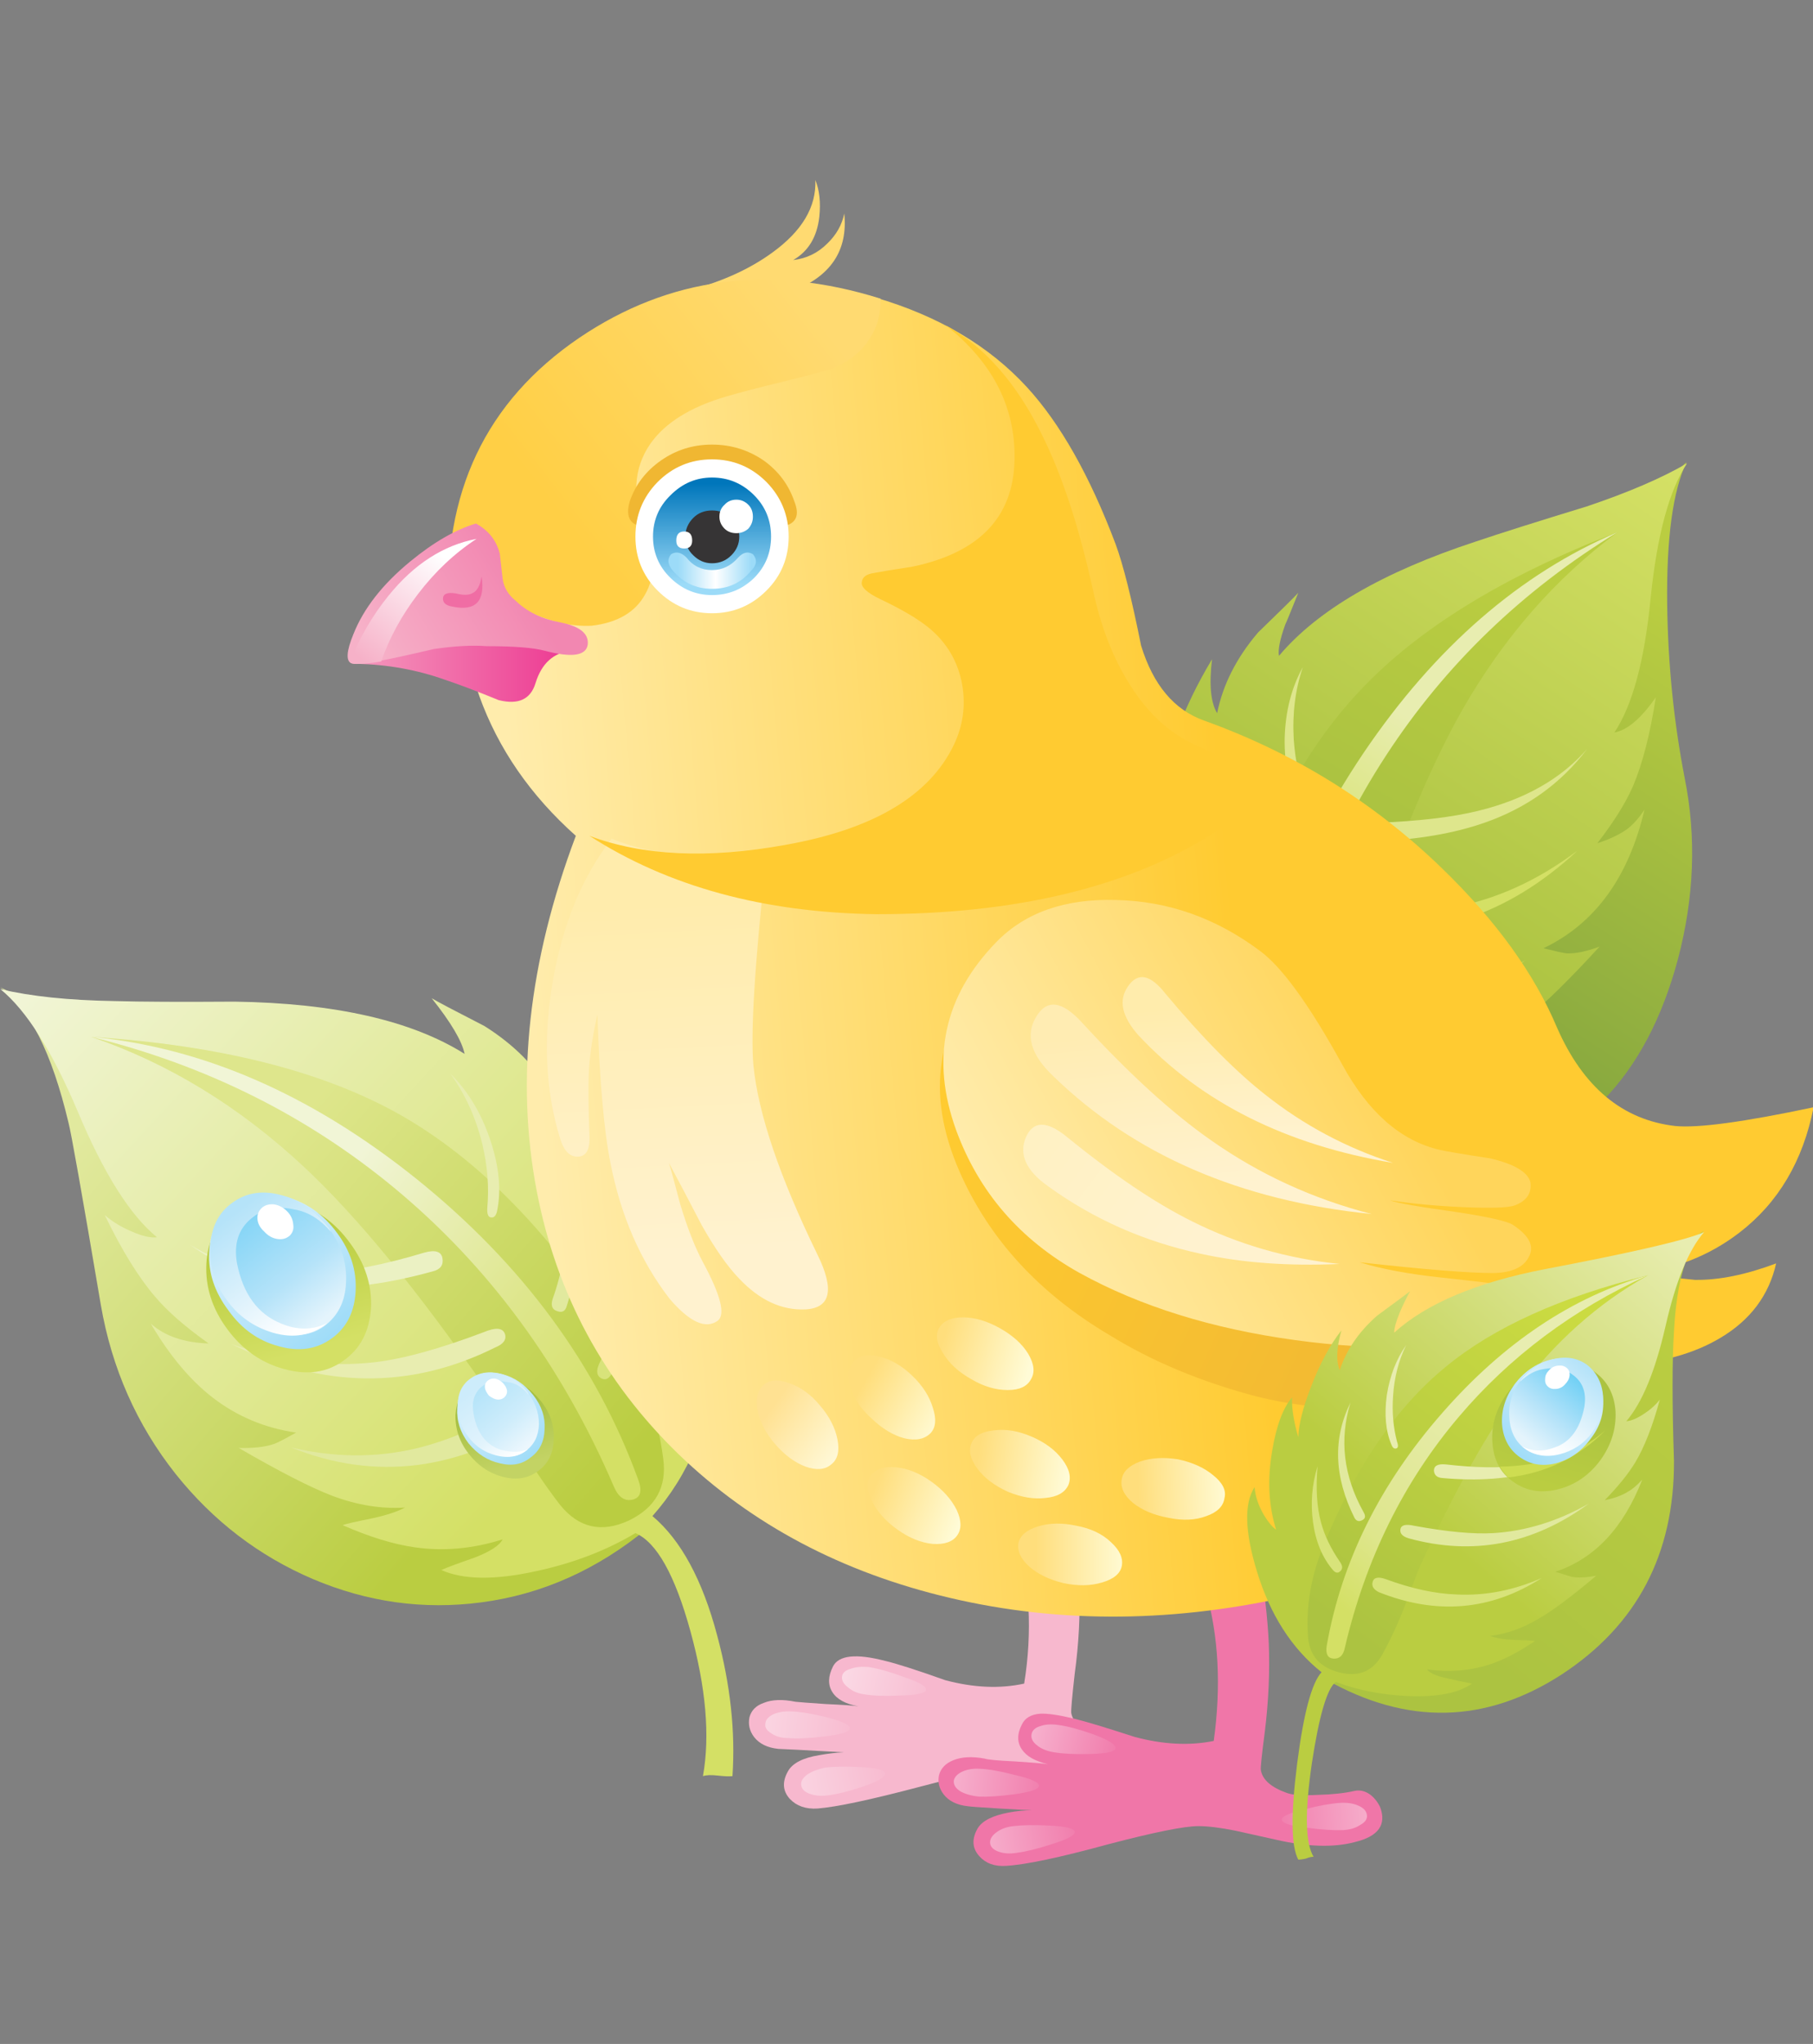 <svg xmlns="http://www.w3.org/2000/svg" xmlns:xlink="http://www.w3.org/1999/xlink" preserveAspectRatio="none" width="284" height="320"><rect width="100%" height="100%" fill="#808080" stroke="none"/><defs><linearGradient id="a" gradientUnits="userSpaceOnUse" x1="71.838" y1="461.238" x2="36.662" y2="430.662" spreadMethod="pad"><stop offset="0%" stop-color="#BACD41"/><stop offset="100%" stop-color="#E1E99E"/></linearGradient><linearGradient id="b" gradientUnits="userSpaceOnUse" x1="82.45" y1="454.125" x2="37.35" y2="412.075" spreadMethod="pad"><stop offset="0%" stop-color="#D4E065"/><stop offset="100%" stop-color="#F1F5D6"/></linearGradient><linearGradient id="c" gradientUnits="userSpaceOnUse" x1="87.813" y1="456.15" x2="56.287" y2="428.75" spreadMethod="pad"><stop offset="0%" stop-color="#BACD41"/><stop offset="100%" stop-color="#DEE68C"/></linearGradient><linearGradient id="d" gradientUnits="userSpaceOnUse" x1="85.713" y1="454.063" x2="60.788" y2="433.138" spreadMethod="pad"><stop offset="0%" stop-color="#D4E065"/><stop offset="41.176%" stop-color="#DEE68C"/><stop offset="100%" stop-color="#F1F5D6"/></linearGradient><linearGradient id="e" gradientUnits="userSpaceOnUse" x1="75.075" y1="452.337" x2="76.725" y2="458.063" spreadMethod="pad"><stop offset="0%" stop-color="#A4BE41"/><stop offset="100%" stop-color="#C3D364"/></linearGradient><linearGradient id="f" gradientUnits="userSpaceOnUse" x1="78.463" y1="457.563" x2="74.338" y2="452.638" spreadMethod="pad"><stop offset="0%" stop-color="#9CDBF8"/><stop offset="100%" stop-color="#CDECFB"/></linearGradient><linearGradient id="g" gradientUnits="userSpaceOnUse" x1="77.638" y1="456.363" x2="73.263" y2="451.137" spreadMethod="pad"><stop offset="0%" stop-color="#ECF7FD"/><stop offset="38.824%" stop-color="#CFEDFB"/><stop offset="100%" stop-color="#B2E3F9"/></linearGradient><linearGradient id="h" gradientUnits="userSpaceOnUse" x1="77.462" y1="456.512" x2="73.237" y2="451.088" spreadMethod="pad"><stop offset="0%" stop-color="#FFF"/><stop offset="38.824%" stop-color="#E1F3FC"/><stop offset="100%" stop-color="#CDECFB"/></linearGradient><linearGradient id="i" gradientUnits="userSpaceOnUse" x1="55.563" y1="438.213" x2="58.338" y2="447.887" spreadMethod="pad"><stop offset="0%" stop-color="#BACD41"/><stop offset="100%" stop-color="#D4E065"/></linearGradient><linearGradient id="j" gradientUnits="userSpaceOnUse" x1="61.1" y1="447" x2="54.3" y2="438.6" spreadMethod="pad"><stop offset="0%" stop-color="#9CDBF8"/><stop offset="100%" stop-color="#CDECFB"/></linearGradient><linearGradient id="k" gradientUnits="userSpaceOnUse" x1="59.725" y1="445.113" x2="52.675" y2="436.088" spreadMethod="pad"><stop offset="0%" stop-color="#E4F4FC"/><stop offset="38.824%" stop-color="#B5E3F9"/><stop offset="100%" stop-color="#82D4F6"/></linearGradient><linearGradient id="l" gradientUnits="userSpaceOnUse" x1="59.112" y1="444.75" x2="52.188" y2="435.55" spreadMethod="pad"><stop offset="0%" stop-color="#FFF"/><stop offset="38.824%" stop-color="#E1F3FC"/><stop offset="100%" stop-color="#B5E3F9"/></linearGradient><linearGradient id="m" gradientUnits="userSpaceOnUse" x1="156.862" y1="422.45" x2="181.537" y2="384.45" spreadMethod="pad"><stop offset="0%" stop-color="#82A43F"/><stop offset="100%" stop-color="#BACD41"/></linearGradient><linearGradient id="n" gradientUnits="userSpaceOnUse" x1="149.738" y1="407.663" x2="175.863" y2="368.938" spreadMethod="pad"><stop offset="0%" stop-color="#ACC341"/><stop offset="100%" stop-color="#D4E065"/></linearGradient><linearGradient id="o" gradientUnits="userSpaceOnUse" x1="140.625" y1="421.588" x2="164.275" y2="380.613" spreadMethod="pad"><stop offset="0%" stop-color="#9CB841"/><stop offset="100%" stop-color="#BACD41"/></linearGradient><linearGradient id="p" gradientUnits="userSpaceOnUse" x1="141.138" y1="419.65" x2="157.963" y2="393.75" spreadMethod="pad"><stop offset="0%" stop-color="#BACD41"/><stop offset="29.804%" stop-color="#CEDD51"/><stop offset="100%" stop-color="#E8EDB0"/></linearGradient><linearGradient id="q" gradientUnits="userSpaceOnUse" x1="114.487" y1="478.538" x2="95.112" y2="474.063" spreadMethod="pad"><stop offset="0%" stop-color="#F7B8CE"/><stop offset="100%" stop-color="#FFF"/></linearGradient><linearGradient id="r" gradientUnits="userSpaceOnUse" x1="107.45" y1="481.55" x2="85.55" y2="479.25" spreadMethod="pad"><stop offset="0%" stop-color="#F7B8CE"/><stop offset="100%" stop-color="#FFF"/></linearGradient><linearGradient id="s" gradientUnits="userSpaceOnUse" x1="110.313" y1="484.738" x2="87.988" y2="488.662" spreadMethod="pad"><stop offset="0%" stop-color="#F7B8CE"/><stop offset="100%" stop-color="#FFF"/></linearGradient><linearGradient id="t" gradientUnits="userSpaceOnUse" x1="126.463" y1="484.262" x2="149.838" y2="482.637" spreadMethod="pad"><stop offset="0%" stop-color="#F7B8CE"/><stop offset="100%" stop-color="#FFF"/></linearGradient><linearGradient id="u" gradientUnits="userSpaceOnUse" x1="130.488" y1="483.438" x2="111.112" y2="478.962" spreadMethod="pad"><stop offset="0%" stop-color="#F076A8"/><stop offset="100%" stop-color="#FFF"/></linearGradient><linearGradient id="v" gradientUnits="userSpaceOnUse" x1="124.45" y1="486.65" x2="102.55" y2="484.35" spreadMethod="pad"><stop offset="0%" stop-color="#F076A8"/><stop offset="100%" stop-color="#FFF"/></linearGradient><linearGradient id="w" gradientUnits="userSpaceOnUse" x1="127.313" y1="489.738" x2="104.988" y2="493.662" spreadMethod="pad"><stop offset="0%" stop-color="#F076A8"/><stop offset="100%" stop-color="#FFF"/></linearGradient><linearGradient id="x" gradientUnits="userSpaceOnUse" x1="142.463" y1="489.363" x2="165.838" y2="487.738" spreadMethod="pad"><stop offset="0%" stop-color="#F076A8"/><stop offset="100%" stop-color="#FFF"/></linearGradient><linearGradient id="y" gradientUnits="userSpaceOnUse" x1="139.975" y1="410.838" x2="78.025" y2="416.262" spreadMethod="pad"><stop offset="0%" stop-color="#FFCB31"/><stop offset="100%" stop-color="#FFECAC"/></linearGradient><linearGradient id="z" gradientUnits="userSpaceOnUse" x1="160.088" y1="442.587" x2="116.612" y2="422.313" spreadMethod="pad"><stop offset="0%" stop-color="#F0B732"/><stop offset="100%" stop-color="#FFCB31"/></linearGradient><linearGradient id="A" gradientUnits="userSpaceOnUse" x1="90.55" y1="408.425" x2="92.15" y2="439.175" spreadMethod="pad"><stop offset="0%" stop-color="#FFECAC"/><stop offset="100%" stop-color="#FFF2CF"/></linearGradient><linearGradient id="B" gradientUnits="userSpaceOnUse" x1="80.5" y1="386.9" x2="58.9" y2="386.9" spreadMethod="pad"><stop offset="0%" stop-color="#ED3E94"/><stop offset="100%" stop-color="#F6ABC5"/></linearGradient><linearGradient id="C" gradientUnits="userSpaceOnUse" x1="102.912" y1="356.363" x2="80.287" y2="374.037" spreadMethod="pad"><stop offset="0%" stop-color="#FFDA71"/><stop offset="100%" stop-color="#FFCF45"/></linearGradient><linearGradient id="D" gradientUnits="userSpaceOnUse" x1="120.888" y1="439.7" x2="153.213" y2="422.5" spreadMethod="pad"><stop offset="0%" stop-color="#FFECAC"/><stop offset="100%" stop-color="#FFD55B"/></linearGradient><linearGradient id="E" gradientUnits="userSpaceOnUse" x1="65.075" y1="388.212" x2="77.425" y2="380.788" spreadMethod="pad"><stop offset="0%" stop-color="#F6B1C8"/><stop offset="100%" stop-color="#F287B1"/></linearGradient><linearGradient id="F" gradientUnits="userSpaceOnUse" x1="63.075" y1="386.975" x2="70.225" y2="377.825" spreadMethod="pad"><stop offset="0%" stop-color="#F6B1C8"/><stop offset="100%" stop-color="#FFF"/></linearGradient><linearGradient id="G" gradientUnits="userSpaceOnUse" x1="99.313" y1="452.8" x2="105.787" y2="457.5" spreadMethod="pad"><stop offset="0%" stop-color="#FFE192"/><stop offset="100%" stop-color="#FFFBDE"/></linearGradient><linearGradient id="H" gradientUnits="userSpaceOnUse" x1="107.412" y1="450.613" x2="114.287" y2="454.588" spreadMethod="pad"><stop offset="0%" stop-color="#FFDE7C"/><stop offset="100%" stop-color="#FFFBD6"/></linearGradient><linearGradient id="I" gradientUnits="userSpaceOnUse" x1="108.225" y1="460.15" x2="115.775" y2="463.05" spreadMethod="pad"><stop offset="0%" stop-color="#FFDE7C"/><stop offset="100%" stop-color="#FFFBD6"/></linearGradient><linearGradient id="J" gradientUnits="userSpaceOnUse" x1="117.375" y1="457.275" x2="125.325" y2="458.525" spreadMethod="pad"><stop offset="0%" stop-color="#FFDE7C"/><stop offset="100%" stop-color="#FFFBD6"/></linearGradient><linearGradient id="K" gradientUnits="userSpaceOnUse" x1="122.5" y1="465.8" x2="130.5" y2="465.8" spreadMethod="pad"><stop offset="0%" stop-color="#FFDE7C"/><stop offset="100%" stop-color="#FFFBD6"/></linearGradient><linearGradient id="L" gradientUnits="userSpaceOnUse" x1="114.3" y1="447.05" x2="122" y2="449.25" spreadMethod="pad"><stop offset="0%" stop-color="#FFDE7C"/><stop offset="100%" stop-color="#FFFBD6"/></linearGradient><linearGradient id="M" gradientUnits="userSpaceOnUse" x1="131.512" y1="460.137" x2="139.488" y2="459.863" spreadMethod="pad"><stop offset="0%" stop-color="#FFDE7C"/><stop offset="100%" stop-color="#FFFBD6"/></linearGradient><linearGradient id="N" gradientUnits="userSpaceOnUse" x1="94" y1="371.525" x2="94" y2="380.375" spreadMethod="pad"><stop offset="0%" stop-color="#0076BB"/><stop offset="100%" stop-color="#9CDBF8"/></linearGradient><linearGradient id="O" gradientUnits="userSpaceOnUse" x1="97.487" y1="379.2" x2="91.013" y2="379.2" spreadMethod="pad"><stop offset="0%" stop-color="#9CDBF8"/><stop offset="49.02%" stop-color="#FFF"/><stop offset="100%" stop-color="#9CDBF8"/></linearGradient><linearGradient id="P" gradientUnits="userSpaceOnUse" x1="159.213" y1="473.125" x2="179.987" y2="448.375" spreadMethod="pad"><stop offset="0%" stop-color="#ACC341"/><stop offset="100%" stop-color="#BACD41"/></linearGradient><linearGradient id="Q" gradientUnits="userSpaceOnUse" x1="155.9" y1="462.412" x2="178" y2="436.988" spreadMethod="pad"><stop offset="0%" stop-color="#BACD41"/><stop offset="100%" stop-color="#E8EDB0"/></linearGradient><linearGradient id="R" gradientUnits="userSpaceOnUse" x1="148.287" y1="471.375" x2="169.213" y2="443.625" spreadMethod="pad"><stop offset="0%" stop-color="#ACC341"/><stop offset="100%" stop-color="#CBDB41"/></linearGradient><linearGradient id="S" gradientUnits="userSpaceOnUse" x1="148.875" y1="470.013" x2="163.425" y2="452.688" spreadMethod="pad"><stop offset="0%" stop-color="#D4E065"/><stop offset="29.804%" stop-color="#DEE68C"/><stop offset="100%" stop-color="#E8EDB0"/></linearGradient><linearGradient id="T" gradientUnits="userSpaceOnUse" x1="168.775" y1="452.325" x2="166.825" y2="459.575" spreadMethod="pad"><stop offset="0%" stop-color="#ACC341"/><stop offset="100%" stop-color="#BACD41"/></linearGradient><linearGradient id="U" gradientUnits="userSpaceOnUse" x1="164.475" y1="457.537" x2="169.225" y2="451.863" spreadMethod="pad"><stop offset="0%" stop-color="#9CDBF8"/><stop offset="100%" stop-color="#CDECFB"/></linearGradient><linearGradient id="V" gradientUnits="userSpaceOnUse" x1="165.725" y1="455.712" x2="170.775" y2="449.688" spreadMethod="pad"><stop offset="0%" stop-color="#E4F4FC"/><stop offset="38.824%" stop-color="#B5E3F9"/><stop offset="100%" stop-color="#62CCF4"/></linearGradient><linearGradient id="W" gradientUnits="userSpaceOnUse" x1="166.337" y1="455.425" x2="171.063" y2="449.375" spreadMethod="pad"><stop offset="0%" stop-color="#FFF"/><stop offset="38.824%" stop-color="#E4F4FC"/><stop offset="100%" stop-color="#B5E3F9"/></linearGradient><linearGradient id="X" gradientUnits="userSpaceOnUse" x1="141.738" y1="417.425" x2="142.363" y2="429.175" spreadMethod="pad"><stop offset="0%" stop-color="#FFECAC"/><stop offset="100%" stop-color="#FFF2CF"/></linearGradient><linearGradient id="Y" gradientUnits="userSpaceOnUse" x1="136.2" y1="419.237" x2="137.7" y2="433.563" spreadMethod="pad"><stop offset="0%" stop-color="#FFECB2"/><stop offset="100%" stop-color="#FFF2CF"/></linearGradient><linearGradient id="Z" gradientUnits="userSpaceOnUse" x1="120.5" y1="424.85" x2="137.2" y2="437.45" spreadMethod="pad"><stop offset="0%" stop-color="#FFF1C0"/><stop offset="100%" stop-color="#FFF2CF"/></linearGradient><path fill="#FFF" fill-opacity="0" d="M0 320h284V0H0v320z" id="aa"/><path fill="url(#a)" d="M60.1 433.35q-6.05-5.8-8.75-7.55-2.5-1.65-20.05-9.9 3.8 2.65 6 11.9.35 1.3 2.85 16.05 1.45 8.4 6.6 14.9 4.95 6.2 12.1 9.25 7.2 3.05 14.8 2.05 8.05-1.05 14.75-6.6.15-8-10.1-16.55-12.9-9.1-18.2-13.55z" id="ab"/><path fill="url(#b)" d="M86.5 432.7q-.4-2.4-2.7-6.15-2.4-3.9-5-6.25 1.35 3.15 1 4.9-1.95-3.45-5.85-5.9-3.9-2-4.65-2.45 2.55 3.2 2.9 4.9-7-4.4-20.25-4.6-7.15.05-10.6-.05-6.05-.1-10.05-1.05 3.45 2.8 6.85 10.85 3.4 8.1 6.95 11-.85.1-2.2-.5-1.35-.55-2.4-1.45 2.25 4.65 4.45 7.2 1.6 1.9 4.7 4.1-3.25-.1-5.1-1.75 2.5 4.25 5.5 6.55 3.2 2.45 7.3 3.05-1.6.9-1.95 1-1.15.4-3.1.35 5.35 3.1 8.2 4.2 3.3 1.25 6.45 1.05-1.05.55-2.9.95-2.25.45-2.6.6 3.55 1.55 6.35 1.95 3.8.55 7.75-.7-.4.8-2.45 1.6-2.3.8-2.95 1.1 2.9 1.3 8.35.1 4.9-1.05 8.75-3.35 2.8 1.2 4.85 8.65t1.1 12.75q.45-.15 1.3-.05.9.1 1.3.05.4-5.9-1.35-12.4-1.95-7.35-5.7-10.5 4.8-5.4 5.85-14 .95-7.85-1.55-10.5.35 2.95-1.7 5.75.6-4.75-1.3-10-1.6-4.55-3.7-6.25.5 1.85.15 5.25z" id="ac"/><path fill="url(#c)" d="M86.65 462.85q3.55-1.7 3.05-5.45-.45-3.45-1.6-6.25-.85-2.05-2.4-4.35-8.7-13.75-19.2-19.7-10.2-5.75-27.2-6.85 10.25 3.5 18.8 11.5 7 6.55 15.95 19.45.65.95 2.75 4.6 1.8 3.05 3.8 5.65 2.45 3.05 6.05 1.4z" id="ad"/><path fill="url(#d)" d="M85.35 459.85q.6 1.4 1.65 1.15 1.05-.25.5-1.75-5.55-15.25-19.55-26.5-13.85-11.1-28.65-12.5Q54.45 424 66 433.55q12.5 10.35 19.35 26.3z" id="ae"/><path fill="#E1E99E" d="M67.9 456.5q-5.35 1.25-11-.1 5.55 2.25 11.15 1.55 4.95-.65 9.45-3.45.95-.55.55-1.4-.45-.8-1.7-.1-4.5 2.55-8.45 3.5z" id="af"/><path fill="#EBF1C3" d="M59.4 441.05q-6.7.4-11.4-2.5 4.85 3.55 11.15 3.75 4.45.2 10.25-1.4 1-.25.85-1.15-.15-.9-1.6-.5-5.3 1.6-9.25 1.8z" id="ag"/><path fill="#D8E37A" d="M84.7 436.65q1.15 4.1.9 7.1-.2 2.55-1.55 5.3-.4.9.15 1.25.55.3.9-.3 1.6-2.75 1.45-6.45-.15-3.6-1.85-6.9z" id="ah"/><path fill="#E1E99E" d="M81.2 443.95q1.15-3.55.85-7.05-.4-4.2-2.8-7.45 3.35 6.5.7 13.9-.25.85.4 1.05.65.25.85-.45z" id="ai"/><path fill="#E8EDB0" d="M70.95 423.5q1.95 2.7 2.8 6.15.7 2.9.45 5.65-.05.85.35.85.35.05.5-.5.6-2.8-.6-6.35t-3.5-5.8z" id="aj"/><path fill="url(#e)" d="M72.75 450.75q-1.25 1-1.35 2.8-.05 1.85 1.15 3.4 1.25 1.6 3.05 2.05 1.75.45 3.05-.5 1.35-.95 1.4-2.8.1-1.85-1.15-3.4-1.25-1.55-3.05-2.05-1.8-.45-3.1.5z" id="ak"/><path fill="url(#f)" d="M72.75 450.4q-1.15.95-1.2 2.55-.1 1.65 1 3.1 1.15 1.4 2.75 1.75 1.6.4 2.7-.5 1.2-.85 1.25-2.5.1-1.6-1-3-1.15-1.45-2.75-1.85-1.65-.4-2.75.45z" id="al"/><path fill="url(#g)" d="M73 450.65q-1.1.75-1.15 2.1-.1 1.35.9 2.7.8 1.05 2.2 1.55 1.6.5 2.65-.3 1.1-.8 1.15-2.35 0-1.5-1-2.8-.95-1.25-2.35-1.5-1.35-.25-2.4.6z" id="am"/><path fill="url(#h)" d="M75.3 449.9q-1.5-.35-2.6.45t-1.1 2.3q-.05 1.55.95 2.85.9 1.2 2.4 1.6 1.7.45 2.85-.55-.95.45-2.45.05-1.9-.65-2.35-3.1-.3-1.55.65-2.4.9-.75 2.3-.45 1.1.1 1.9 1.15l-.1-.25q-1-1.3-2.45-1.65z" id="an"/><path fill="#FFF" d="M74.2 450.55q-.5.5.15 1.3.8.6 1.35.15.55-.55-.15-1.3-.75-.65-1.35-.15z" id="ao"/><path fill="#E8EDB0" d="M64.3 448.9q-6.1.7-12.65-1.6 12 5.9 23.25.3 1.1-.45.85-1.2-.3-.8-1.85-.15-5.8 2.2-9.6 2.65z" id="ap"/><path fill="url(#i)" d="M51.8 435.65q-2.2 1.55-2.35 4.6-.15 3.05 1.85 5.75t5 3.5q3.05.85 5.25-.75 2.2-1.55 2.4-4.6.15-3.05-1.85-5.75-2-2.75-5-3.55-3-.8-5.3.8z" id="aq"/><path fill="url(#j)" d="M51.8 435.1q-2 1.4-2.1 4.1-.15 2.7 1.7 5.15 1.75 2.45 4.45 3.15 2.65.75 4.65-.7 1.95-1.4 2.1-4.15.15-2.75-1.65-5.15-1.75-2.4-4.45-3.15-2.7-.7-4.7.75z" id="ar"/><path fill="url(#k)" d="M52.25 435.3q-1.85 1.3-2.05 3.55-.2 2.35 1.45 4.6 1.4 1.8 3.7 2.6 2.6 1 4.45-.3 1.85-1.35 1.95-3.85.15-2.55-1.5-4.8-1.65-2.2-3.9-2.65-2.25-.5-4.1.85z" id="as"/><path fill="url(#l)" d="M51.75 434.85q-1.85 1.3-1.95 3.9-.15 2.55 1.5 4.75 1.5 2.05 4 2.8 2.75.8 4.8-.85-1.9.95-4.05.05-3.1-1.25-3.9-5.3-.45-2.55 1.25-3.95 1.55-1.3 3.8-.8 1.8.3 3.25 2l-.2-.35q-1.7-2.25-4.15-2.9-2.5-.7-4.35.65z" id="at"/><path fill="#FFF" d="M54.35 435.3q-.45.4-.4 1 .05.6.6 1.1.5.55 1.15.65.65.1 1.1-.3.4-.4.3-1-.05-.65-.55-1.15-.5-.5-1.15-.6-.65-.05-1.05.3z" id="au"/><path fill="url(#m)" d="M179.85 369.65q-13.5 12.4-15.4 14.65-1.9 2.35-5.8 9.25-3.5 5.5-12.65 17.4-6.85 10.6-4.5 17.8 9.3 3.75 17.15 3.25 8.45-.6 13.85-6.15 4.5-4.6 6.6-12.45 2.15-8.15.6-15.9-1.45-7.45-1.55-15.35-.1-8.7 1.7-12.5z" id="av"/><path fill="url(#n)" d="M138.05 387q-1.95 3.25-3.1 6.4-1.4 3.7-1.15 5.8-.35-.9-.45-1.75-.05-.3-.1-1.85-1.45 2.15-1.65 6.75-.25 5.25 1.65 9.4-.55-.4-1.55-2.2-1.2-2.15-1.35-4-2.5 5.45.95 12.75 3.45 7.4 9.95 10.3 4.55 2.1 9.5 1.7 5.1-.45 8.25-3.35-1.8-.05-2.9-.15-2.1-.15-2.7-.7 3.9 0 7.25-1.55 2.5-1.15 5.2-3.5-.5-.05-2.55.15-1.75.2-2.85 0 2.95-.8 5.55-2.8 2.3-1.85 6.2-6.1-1.75.65-2.9.6-.45-.05-2.05-.45 6.8-3.25 8.9-12.2-.7 1.05-1.45 1.65-1 .75-2.7 1.3 2.2-2.85 3.15-5.05 1.25-2.95 2-7.8-1.95 2.8-3.65 3.1 2.4-3.6 3.2-11.9.85-8.25 3.2-11.8-3.35 1.95-8.85 3.8-6.55 2-9.8 3.1-12.2 4-17.3 10.05-.15-.8.55-2.75.15-.3 1.15-2.8-.55.6-3.55 3.5-2.85 3.35-3.6 7.1-.85-1.4-.45-4.75z" id="aw"/><path fill="url(#o)" d="M160.05 391.55q5.5-9.65 13.75-15.75-15.05 5.8-22.7 13.95-7.9 8.35-11.9 23.2-1.5 5.45-.55 10.7.6 3.55 4.3 4.05 3.65.5 5-3 1.05-2.8 1.85-6.1.9-3.85 1.25-5 4.5-14.1 9-22.05z" id="ax"/><path fill="url(#p)" d="M153.4 395.45q7.8-11.95 20.4-19.65-12.95 5.5-22.4 19.45-9.5 14.1-10.3 29.4-.05 1.55.95 1.5 1.05-.1 1.2-1.5 1.75-16.35 10.15-29.2z" id="ay"/><path fill="#CEDD51" d="M147.15 415.9q-1.4-.3-1.5.55-.15.85.85 1.15 4.85 1.25 9.5.45 5.25-.95 9.65-4.55-8.1 4.8-18.5 2.4z" id="az"/><path fill="#D4E065" d="M159.25 408.85q-3.6.65-9.5.25-1.6-.1-1.6.65-.05.8 1.1.9 11.7 1.85 21-6.8-5.25 3.95-11 5z" id="aA"/><path fill="#DEE68C" d="M161.5 400.35q-3.45.85-8.95 1.05-1.45 0-1.3.85.15.85 1.15.8 5.65-.25 9.65-1.65 5.6-1.95 9.05-6.5-3.45 3.95-9.6 5.45z" id="aB"/><path fill="#CEDD51" d="M138.5 410.15q-1.05-2.65-1.25-6.6-.55 3.4.3 6.7.95 3.4 3.1 5.4.5.45.9.05.4-.45-.25-1.15-1.9-2.15-2.8-4.4z" id="aC"/><path fill="#D4E065" d="M143.45 409.25q.55-.4 0-1.05-4.45-5.8-3.2-12.8-1.25 3.65-.45 7.55.7 3.3 2.75 6.15.35.55.9.15z" id="aD"/><path fill="#DEE68C" d="M145.25 394.05q-.2-3.4.8-6.35-1.5 2.7-1.6 6.25-.05 3.5 1.25 5.9.3.5.65.35.35-.15.05-.85-.95-2.4-1.15-5.3z" id="aE"/><path fill="#F7B8CE" d="M98.55 478.9q-1 .35-1.25 1.25-.2.95.4 1.75.7.9 2.15 1.05.35 0 5.75.3-1.05.05-2.15.25-2.15.35-2.75 1.4-.8 1.4.15 2.45.9.95 2.45.85 2.5-.2 8.95-1.9 6.05-1.6 7.9-1.6 1.25 0 3.3.4 1.15.25 3.55.8 1.1.25 3.4 1.1 2.05.6 3.55.15 3.1-.85 2.15-3.05-.3-.75-.85-1.2-.6-.45-1.3-.3-1.05.3-3.2-.15-2.2-.55-2.7-.7-2.15-.65-2.4-1.95-.05-.35.3-3.45.55-4 .4-7.8-.15-3.4-.9-7.75l-4.65 3.1q1.8 6.5.7 13.3-3.2.7-6.95-.3-3.8-1.35-5.3-1.7-3.85-1-4.6.5-.65 1.3-.05 2.25t2.3 1.25q-.65-.1-2.9-.2-2.2-.15-2.65-.2-1.7-.35-2.8.1z" id="aF"/><path fill="url(#q)" d="M107.85 475.75q-.95-.1-1.65.15-.7.2-.75.7-.05.5.55.95.6.5 1.45.6 1.2.2 3.15.1 2.2-.05 2.25-.5.1-.45-2-1.15-1.75-.65-3-.85z" id="aG"/><path fill="url(#r)" d="M101 479.65q-.9-.05-1.6.25-.7.35-.7.85-.1.45.55.85.6.4 1.5.4 1.2.1 3.15-.15 2.2-.25 2.25-.7.05-.45-2.1-1-1.85-.45-3.05-.5z" id="aH"/><path fill="url(#s)" d="M103.95 484.6q-.95.2-1.55.6-.6.45-.55.9.05.55.75.8.65.25 1.55.15 1.25-.15 3.05-.75 2.1-.7 2.05-1.2-.05-.45-2.2-.55-1.9-.1-3.1.05z" id="aI"/><path fill="url(#t)" d="M134.3 482.85q-.75-.3-1.65-.25-1.15.05-3 .55-2.15.5-2.15.95.05.45 2.25.75 1.9.25 3.15.2.9-.05 1.55-.45.6-.4.6-.9-.1-.5-.75-.85z" id="aJ"/><path fill="#FFDA71" d="M92.05 354.5q4.25 1.9 9 .1 5.1-1.95 4.6-6.85-.3 1.5-1.5 2.65-1.25 1.25-3 1.45 2-1.15 2.3-3.8.2-1.9-.35-3.25.15 3.55-3.8 6.4-2.95 2.15-7.25 3.3z" id="aK"/><path fill="#F076A8" d="M120.65 484.05q-2.2-.1-2.65-.25-1.65-.3-2.75.15-1 .4-1.25 1.3-.2.9.4 1.7.7.9 2.15 1.05.25.05 2.75.2 2.353.141 2.9.15-.984.006-2.05.2-2.15.4-2.75 1.4-.8 1.4.15 2.45.85.95 2.35.85 2.6-.15 9-1.9 6.1-1.6 7.95-1.6 1.25 0 3.25.4 1.15.25 3.6.8 4.15.95 6.95.2 3.1-.75 2.2-3.1-.35-.7-.9-1.1-.65-.45-1.35-.3-1.3.3-3.25.35-1.9.1-2.65-.15-2.15-.75-2.35-2.05-.05-.3.35-3.35.5-4.05.35-7.8-.15-3.35-.9-7.75l-4.65 3.1q1.7 6.05.7 13.25-3.2.65-6.95-.35-3.85-1.25-5.3-1.6-2.05-.5-3.05-.45-1.2.1-1.6.95-.65 1.25 0 2.2.6.9 2.3 1.3-.6-.1-2.95-.25z" id="aL"/><path fill="url(#u)" d="M124.55 480.85q-.95-.15-1.65.1-.65.2-.75.7-.1.55.5 1 .55.45 1.5.6 1.2.2 3.15.15 2.2-.05 2.25-.5.05-.5-2-1.25-1.85-.65-3-.8z" id="aM"/><path fill="url(#v)" d="M117.6 484.7q-.9-.05-1.55.25t-.75.8q-.05.55.6.95.65.35 1.6.45 1.2.05 3.1-.2 2.2-.3 2.2-.75.05-.45-2.1-.95-1.9-.5-3.1-.55z" id="aN"/><path fill="url(#w)" d="M120.55 489.75q-.9.1-1.5.55-.6.45-.55.95.05.5.75.75t1.6.1q1.2-.15 3.05-.75 2.1-.65 2.05-1.1-.05-.45-2.25-.55-1.9-.1-3.15.05z" id="aO"/><path fill="url(#x)" d="M150.95 487.95q-.65-.3-1.6-.25-1.35.1-3.05.55-2.15.5-2.1.95.05.45 2.25.7 1.9.25 3.15.2.9-.05 1.5-.45.65-.35.6-.85-.05-.55-.75-.85z" id="aP"/><path fill="url(#y)" d="M78.25 365.05q-4.55 5.25-5.8 11.95-1.3 6.7 1.05 13.25 2.5 6.95 8.5 12.3-6.25 16.6-3.45 31.25 2.6 13.6 12.5 23.2 9.65 9.3 23.9 12.65 14.65 3.45 30.7-.3 8.85-2.05 15.9-6.85 7.6-5.25 12.45-13.3 5.35-.35 8.85-2.45 3.95-2.35 4.9-6.55-4 1.5-7.15 1.45-3.45-.35-5.4-.55 5.25-.5 9.3-3.6 5.15-3.95 6.55-11.05-9.2 1.95-12.2 1.65-6.95-.8-10.4-8.65-3-7.15-10.2-14.1-8.95-8.65-20.9-12.95-3.95-1.4-5.55-6.6-1.25-6.25-2.25-8.95-3.4-9-7.8-13.8-5-5.45-13.35-7.9-3.45-1.05-8.35-.55-4.5.5-9.45 2.2-7.5 2.7-12.35 8.25z" id="aQ"/><path fill="url(#z)" d="M164.9 444.75q-.15-.3-1.05.35-1.3.95-2.8 1-5.6.15-16.2-10-1.4-1.3-.6-9.65.8-8.1-1.95-10.15-6-4.5-12.9-5.25-7.05-.75-10.7 3-7.45 7.65-2.9 18.05 3.9 8.9 13.2 14.4 5.65 3.5 13.1 5.45 7.65 1.85 16.35.55 10.55-1.55 6.45-7.75z" id="aR"/><path fill="url(#A)" d="M92.55 404.45q-4.2-.35-7.4-1.65-3.85 5-5.15 12.4-1.35 7.6.6 13.95.5 1.7 1.6 1.65 1.1-.05 1-1.9-.15-3.75-.05-5.7.15-2.3.75-4.9.3 8.85 1.15 13.05 1.35 6.95 5.2 11.95 2.65 3.1 4.25 1.95 1.05-.8-1.3-5.15-1.05-1.95-2-5.1-.8-3.05-1-3.65.95 1.75 2.9 5.5 1.75 3.1 3.3 4.7 2.7 2.85 5.85 2.7 3.3-.2 1.05-4.8-5-10.25-5.65-16.65-.4-4.25 1.1-18.05-3.85-.1-6.2-.3z" id="aS"/><path fill="#FFCB31" d="M114.6 357.6q6.2 4.9 6.05 11.85-.15 7.55-9 9.4-2.6.4-3.35.55-1.05.15-1.1.8-.15.65 1.6 1.5 2.75 1.3 4.2 2.45 2.5 2 3.05 5.15.45 2.75-.75 5.25-3.25 6.75-14.85 8.8-10.2 1.85-17.25-.8 10.4 6.7 25.3 6.9 18.3 0 29.55-7.05 3.75-2.4 3.1-4.4-.55-1.7-4.45-3.4-3.45-1.5-5.85-5.3-2.25-3.5-3.3-8.45-1.85-8.35-4.5-13.65-3.35-6.8-8.45-9.6z" id="aT"/><path fill="url(#B)" d="M77.15 384.15l-8.5-1.15-5.95 4.4q4.1.1 7.75 1.4 1.95.65 4.75 1.8 2.6.65 3.25-1.5.8-2.6 3.15-2.85l-4.45-2.1z" id="aU"/><path fill="url(#C)" d="M70.8 382.9q1.55.3 2.5.9.45.3.7.5 1.5.15 2.05-.45.75-.95 1.45-1.2 3.15 1.55 5.9 1.4 3.4-.4 4.7-2.75 1.35-2.35 0-5.6-1.75-4.45.45-7.65 1.95-2.8 6.75-4.2 1.7-.5 5-1.3 3.05-.75 4-1.05 2.3-.8 3.5-2.6 1.1-1.6 1.05-3.65-14.65-4.6-26.55 3.45-12.35 8.4-11.5 24.2z" id="aV"/><path fill="url(#D)" d="M166.1 433.05q-.35-1.35-3.55-2.1-3.6-.55-4.45-.75-5.15-1.2-8.6-7.55-4.3-7.8-7.2-9.95-5.8-4.35-12.7-4.5-6.75-.2-10.55 3.7-6.95 7.15-3.55 16.55 3 8.2 10.9 12.6 8 4.4 18.95 5.9 10.5 1.45 17.9-.5 2.4-.7 2.2-2.6-.4-1.4-2.2-1.8-.35-.1-4.95-.6-4.3-.45-7.25-1.35 8.55.95 11.8.95 2.4-.05 3.1-1.4.8-1.4-1.4-2.85-.8-.5-5.15-1.15-4.7-.65-5.65-1 3 .45 6.5.6 3.6.15 4.45-.15 1.6-.6 1.4-2.05z" id="aW"/><path fill="url(#E)" d="M75.3 377.7q-.45-1.75-2.1-2.65-2.7.8-5.8 3.35-3.65 3-5 6.4-.9 2.2-.2 2.55.35.2 2.5-.2 1.6-.3 4.8-1.05 2.75-.4 4.65-.25 3.6 0 5.1.4 3.6.95 3.8-.55.15-1.45-2.45-1.95-2.4-.45-3.9-1.9-1-.8-1.15-1.95l-.25-2.2z" id="aX"/><path fill="url(#F)" d="M65.5 381.4q-2.15 2.65-3.4 5.85.4.35 2.75-.05 1.1-3.15 3.25-5.95 2.25-2.95 5.15-4.85-4.4.85-7.75 5z" id="aY"/><path fill="#F06DA4" d="M71.05 382.35q3.15.7 2.65-2.65-.2 1.25-.85 1.5-.45.25-1.45 0-1.05-.15-1.1.4-.05.6.75.75z" id="aZ"/><path fill="url(#G)" d="M98.55 450.9q-.8.7-.55 2.2.3 1.55 1.55 3t2.7 2q1.45.5 2.25-.2.85-.65.55-2.2-.3-1.55-1.55-3-1.2-1.45-2.7-1.95-1.45-.55-2.25.15z" id="ba"/><path fill="url(#H)" d="M106.45 448.85q-.7.75-.25 2.25.45 1.5 1.85 2.75 1.4 1.35 2.9 1.75 1.5.35 2.3-.45.7-.75.2-2.25-.45-1.5-1.8-2.8-1.4-1.35-2.95-1.7-1.5-.35-2.25.45z" id="bb"/><path fill="url(#I)" d="M107.95 458.9q-.55.85.15 2.25.7 1.4 2.25 2.5t3.1 1.25q1.55.1 2.15-.75.6-.85-.05-2.25-.7-1.4-2.25-2.5t-3.1-1.25q-1.55-.15-2.25.75z" id="bc"/><path fill="url(#J)" d="M116.85 456.05q-.4 1 .55 2.25.9 1.2 2.65 2 1.8.75 3.35.55 1.55-.15 2-1.15.4-1-.55-2.25-.95-1.25-2.7-2-1.75-.75-3.3-.55-1.6.15-2 1.15z" id="bd"/><path fill="url(#K)" d="M121.95 466.9q1.15 1 3 1.45 1.9.4 3.4-.05 1.55-.45 1.75-1.45.2-1.05-.95-2.1-1.15-1.1-3.05-1.45-1.85-.4-3.35.05T121 464.8q-.2 1.05.95 2.1z" id="be"/><path fill="url(#L)" d="M114 445.9q-.5.9.35 2.2.8 1.35 2.5 2.3 1.6.95 3.2.95 1.55 0 2.05-.95.55-.9-.25-2.25-.8-1.3-2.5-2.25t-3.25-.95q-1.55 0-2.1.95z" id="bf"/><path fill="url(#M)" d="M130.1 459.2q-.2 1.1 1 2.1 1.2.95 3.1 1.3 1.9.4 3.35-.15 1.45-.5 1.6-1.6.25-1-1-2-1.2-1-3.1-1.4-1.9-.3-3.35.2-1.45.55-1.6 1.55z" id="bg"/><path fill="#F0B732" d="M94 368.1q-2.5 0-4.5 1.4t-2.75 3.6q-.55 1.9 1 2.2.75.2 1.35-.1.7-.4.85-1.4h8.1q.25 1 .95 1.4.6.3 1.25.1 1.75-.35 1-2.2-.75-2.2-2.7-3.6-2.05-1.4-4.55-1.4z" id="bh"/><path fill="#FFF" d="M94 369.4q-2.8 0-4.8 2-1.95 2-1.95 4.8t1.95 4.75q2 2 4.8 2t4.8-2q1.95-1.95 1.95-4.75t-1.95-4.8q-2-2-4.8-2z" id="bi"/><path fill="url(#N)" d="M97.7 372.55Q96.15 371 94 371q-2.1 0-3.65 1.55-1.55 1.5-1.55 3.65t1.55 3.65q1.55 1.5 3.65 1.5 2.15 0 3.7-1.5 1.5-1.5 1.5-3.65t-1.5-3.65z" id="bj"/><path fill="url(#O)" d="M90.55 379.2q1.35 1.6 3.45 1.6 2.15 0 3.45-1.6.75-.75.15-1.45-.65-.4-1.3.3-.95 1.1-2.3 1.1-1.4 0-2.25-1.1-.7-.7-1.35-.3-.55.65.15 1.45z" id="bk"/><path fill="#363435" d="M95.7 374.55q-.7-.65-1.7-.65t-1.65.65q-.7.7-.7 1.65 0 1 .7 1.65.7.7 1.65.7 1 0 1.7-.7t.7-1.65q0-.95-.7-1.65z" id="bl"/><path fill="#FFF" d="M92.25 376.55q0-.8-.7-.8t-.7.8q0 .7.7.7t.7-.7z" id="bm"/><path fill="#FFF" d="M97.2 373.4q-.45-.45-1.05-.45-.65 0-1.05.45-.45.4-.45 1.05 0 .6.45 1.05.4.4 1.05.4.6 0 1.05-.4.4-.45.4-1.05 0-.65-.4-1.05z" id="bn"/><path fill="url(#P)" d="M168.85 446.6q-1.65 1.5-5.1 6.2-3.05 3.7-10.75 11.5-6 7.1-4.9 12.55 10.7 6.05 20.75-.45 9.95-6.5 9.9-18.8-.25-7.6 0-11.4.35-6.65 2.65-8.9-10.95 7.8-12.55 9.3z" id="bo"/><path fill="url(#Q)" d="M181.4 437.45q-2.4 1.05-14 3.25-9.05 1.75-13.3 5.6 0-.6.5-1.8.45-1.05.9-1.85-.45.35-2.9 2.15-2.4 2.1-3.3 4.8-.5-1.2.15-3.5-1.5 1.9-2.65 4.9-1.1 2.8-1.15 4.5-.6-2.05-.55-3.5-1.2 1.4-1.75 4.7-.65 3.8.35 6.95-.5-.35-1.05-1.25-.75-1.25-.85-2.5-1.4 2.15.2 7.4 1.75 5.75 5.7 8.9-1.3 1.4-2.15 8.05-.85 6.7.1 8.45.3 0 .7-.1.35-.15.65-.15-1.1-1.8-.15-8.25.95-6.25 2.1-7.15 2.9 1.1 6.4 1.25 3.85.15 5.6-1.1-1.3-.25-2.1-.45-1.5-.3-1.85-.8 2.85.4 5.4-.4 1.9-.6 4.1-2.1-.3-.05-1.85-.1-1.3-.05-2.1-.35 2.15-.25 4.25-1.5 1.85-1.05 5.1-3.8-1.3.25-2.15.1-.05 0-1.45-.45 5.15-1.7 7.65-8.1-.7.75-1.25 1.05-.8.5-2.05.75 1.8-1.85 2.7-3.35 1.2-2 2.15-5.5-.55.7-1.4 1.25-.9.6-1.55.65 2.1-2.45 3.45-8.35 1.35-5.95 3.4-8.3z" id="bp"/><path fill="url(#R)" d="M165 451.45q4.85-6.5 11.45-10.2-11.5 2.85-17.8 8.05-6.55 5.35-10.8 15.8-1.6 3.95-1.35 7.8.1 2.6 2.7 3.3 2.65.7 3.9-1.65 1.1-2 2-4.35 1.05-2.85 1.35-3.5 4.55-9.85 8.55-15.25z" id="bq"/><path fill="url(#S)" d="M149.75 474.05q2.75-11.75 10.05-20.35 6.75-7.95 16.65-12.45-10 2.85-18.1 12.1-8.25 9.4-10.2 20.55-.15 1.05.6 1.1.8.05 1-.95z" id="br"/><path fill="#D8E37A" d="M159.55 469.35q-2.8-.1-6.2-1.35-1-.35-1.15.25-.15.55.55.9 7.65 3.05 14.35-1.25-3.75 1.65-7.55 1.45z" id="bs"/><path fill="#E1E99E" d="M171.25 461.35q-4.15 2.35-8.45 2.6-2.6.15-6.95-.65-1.1-.25-1.2.3-.1.55.7.8 8.5 2.35 15.9-3.05z" id="bt"/><path fill="#E8EDB0" d="M172.7 454.9q-2.85 2.55-7.45 3.1-2.7.35-6.6-.1-1.05-.1-1.05.55.05.6.75.65 9.45.85 14.35-4.2z" id="bu"/><path fill="#D8E37A" d="M147.65 463q-.55-2-.3-4.95-.75 2.45-.4 4.95.35 2.55 1.75 4.2.35.4.65.1.35-.3-.05-.85-1.2-1.75-1.65-3.45z" id="bv"/><path fill="#E1E99E" d="M151.4 462.1q-2.65-4.75-1.15-9.65-2.35 4.75.35 10.15.25.45.7.2.4-.2.1-.7z" id="bw"/><path fill="#E8EDB0" d="M154 451.9q.15-2.45 1.15-4.5-1.3 1.85-1.7 4.4-.35 2.55.4 4.35.15.4.4.35.3-.05.1-.6-.5-1.9-.35-4z" id="bx"/><path fill="url(#T)" d="M173.6 453.25q-.15-2.3-1.85-3.5-1.7-1.25-3.95-.7-2.2.55-3.75 2.6-1.45 2-1.3 4.3.15 2.3 1.8 3.45 1.7 1.25 3.95.7t3.75-2.55q1.45-2 1.35-4.3z" id="by"/><path fill="#CEDD51" d="M172.7 454.9q-3.55 3.1-9.3 3.2.35.55.75.95 5.05-.6 8.55-4.15z" id="bz"/><path fill="url(#U)" d="M172.5 452.15q-.1-1.85-1.45-2.9-1.45-1-3.25-.55-1.85.5-3.1 2.15-1.2 1.65-1.1 3.5.15 1.9 1.55 2.9 1.4 1 3.2.55 1.85-.5 3.05-2.15 1.25-1.6 1.1-3.5z" id="bA"/><path fill="url(#V)" d="M172.15 451.95q-.15-1.55-1.4-2.45-1.3-1-2.85-.7-1.6.25-2.7 1.75t-.95 3.25q.1 1.8 1.4 2.75 1.25.9 3.05.25 1.55-.55 2.5-1.8 1.1-1.5.95-3.05z" id="bB"/><path fill="url(#W)" d="M171.05 449.1q-1.3-.9-3-.45-1.7.4-2.85 1.9v.05q1.024-.96 2.1-1.1 1.55-.3 2.65.6 1.2.95.9 2.75-.55 2.85-2.6 3.55-1.55.6-2.9-.1 1.4 1.2 3.35.7 1.75-.45 2.8-1.85 1.1-1.5 1-3.3-.15-1.75-1.45-2.75z" id="bC"/><path fill="#FFF" d="M169.55 450.1q.05-.45-.25-.7-.3-.25-.75-.2-.5.05-.8.4-.35.35-.35.75-.05.45.25.7.25.25.75.2.45-.05.75-.4.35-.35.4-.75z" id="bD"/><path fill="url(#X)" d="M131.6 420.15q8.3 8.85 22.4 11.2-6.2-2-11.25-6-3.95-3.1-8.8-8.9-2-2.55-3.3-.65-1.3 1.85.95 4.35z" id="bE"/><path fill="url(#Y)" d="M124.05 423.7q10.7 10.4 28.05 12.15-7.75-2-14.15-6.5-5.15-3.6-11.35-10.35-2.65-2.9-4.05-.5-1.45 2.4 1.5 5.2z" id="bF"/><path fill="url(#Z)" d="M137.05 439.35q5.45 1.2 12.25.9-6.9-.7-13-3.75-4.85-2.4-11.05-7.45-2.65-2.15-3.6.05-.95 2.25 1.95 4.3 6 4.35 13.45 5.95z" id="bG"/></defs><use xlink:href="#aa"/><use xlink:href="#ab" transform="translate(-55.594 -584.875) scale(1.778)"/><use xlink:href="#ac" transform="translate(-55.594 -584.875) scale(1.778)"/><use xlink:href="#ad" transform="translate(-55.594 -584.875) scale(1.778)"/><use xlink:href="#ae" transform="translate(-55.594 -584.875) scale(1.778)"/><use xlink:href="#af" transform="translate(-55.594 -584.875) scale(1.778)"/><use xlink:href="#ag" transform="translate(-55.594 -584.875) scale(1.778)"/><use xlink:href="#ah" transform="translate(-55.594 -584.875) scale(1.778)"/><use xlink:href="#ai" transform="translate(-55.594 -584.875) scale(1.778)"/><use xlink:href="#aj" transform="translate(-55.594 -584.875) scale(1.778)"/><use xlink:href="#ak" transform="translate(-55.594 -584.875) scale(1.778)"/><use xlink:href="#al" transform="translate(-55.594 -584.875) scale(1.778)"/><use xlink:href="#am" transform="translate(-55.594 -584.875) scale(1.778)"/><use xlink:href="#an" transform="translate(-55.594 -584.875) scale(1.778)"/><use xlink:href="#ao" transform="translate(-55.594 -584.875) scale(1.778)"/><use xlink:href="#ap" transform="translate(-55.594 -584.875) scale(1.778)"/><use xlink:href="#aq" transform="translate(-55.594 -584.875) scale(1.778)"/><use xlink:href="#ar" transform="translate(-55.594 -584.875) scale(1.778)"/><use xlink:href="#as" transform="translate(-55.594 -584.875) scale(1.778)"/><use xlink:href="#at" transform="translate(-55.594 -584.875) scale(1.778)"/><use xlink:href="#au" transform="translate(-55.594 -584.875) scale(1.778)"/><use xlink:href="#av" transform="translate(-55.594 -584.875) scale(1.778)"/><use xlink:href="#aw" transform="translate(-55.594 -584.875) scale(1.778)"/><use xlink:href="#ax" transform="translate(-55.594 -584.875) scale(1.778)"/><use xlink:href="#ay" transform="translate(-55.594 -584.875) scale(1.778)"/><use xlink:href="#az" transform="translate(-55.594 -584.875) scale(1.778)"/><use xlink:href="#aA" transform="translate(-55.594 -584.875) scale(1.778)"/><use xlink:href="#aB" transform="translate(-55.594 -584.875) scale(1.778)"/><use xlink:href="#aC" transform="translate(-55.594 -584.875) scale(1.778)"/><use xlink:href="#aD" transform="translate(-55.594 -584.875) scale(1.778)"/><use xlink:href="#aE" transform="translate(-55.594 -584.875) scale(1.778)"/><use xlink:href="#aF" transform="translate(-55.594 -584.875) scale(1.778)"/><use xlink:href="#aG" transform="translate(-55.594 -584.875) scale(1.778)"/><use xlink:href="#aH" transform="translate(-55.594 -584.875) scale(1.778)"/><use xlink:href="#aI" transform="translate(-55.594 -584.875) scale(1.778)"/><use xlink:href="#aJ" transform="translate(-55.594 -584.875) scale(1.778)"/><use xlink:href="#aK" transform="translate(-55.594 -584.875) scale(1.778)"/><use xlink:href="#aL" transform="translate(-55.594 -584.875) scale(1.778)"/><use xlink:href="#aM" transform="translate(-55.594 -584.875) scale(1.778)"/><use xlink:href="#aN" transform="translate(-55.594 -584.875) scale(1.778)"/><use xlink:href="#aO" transform="translate(-55.594 -584.875) scale(1.778)"/><use xlink:href="#aP" transform="translate(-55.594 -584.875) scale(1.778)"/><use xlink:href="#aQ" transform="translate(-55.594 -584.875) scale(1.778)"/><use xlink:href="#aR" transform="translate(-55.594 -584.875) scale(1.778)"/><use xlink:href="#aS" transform="translate(-55.594 -584.875) scale(1.778)"/><use xlink:href="#aT" transform="translate(-55.594 -584.875) scale(1.778)"/><use xlink:href="#aU" transform="translate(-55.594 -584.875) scale(1.778)"/><use xlink:href="#aV" transform="translate(-55.594 -584.875) scale(1.778)"/><use xlink:href="#aW" transform="translate(-55.594 -584.875) scale(1.778)"/><use xlink:href="#aX" transform="translate(-55.594 -584.875) scale(1.778)"/><use xlink:href="#aY" transform="translate(-55.594 -584.875) scale(1.778)"/><use xlink:href="#aZ" transform="translate(-55.594 -584.875) scale(1.778)"/><use xlink:href="#ba" transform="translate(-55.594 -584.875) scale(1.778)"/><use xlink:href="#bb" transform="translate(-55.594 -584.875) scale(1.778)"/><use xlink:href="#bc" transform="translate(-55.594 -584.875) scale(1.778)"/><use xlink:href="#bd" transform="translate(-55.594 -584.875) scale(1.778)"/><use xlink:href="#be" transform="translate(-55.594 -584.875) scale(1.778)"/><use xlink:href="#bf" transform="translate(-55.594 -584.875) scale(1.778)"/><use xlink:href="#bg" transform="translate(-55.594 -584.875) scale(1.778)"/><use xlink:href="#bh" transform="translate(-55.594 -584.875) scale(1.778)"/><use xlink:href="#bi" transform="translate(-55.594 -584.875) scale(1.778)"/><use xlink:href="#bj" transform="translate(-55.594 -584.875) scale(1.778)"/><use xlink:href="#bk" transform="translate(-55.594 -584.875) scale(1.778)"/><use xlink:href="#bl" transform="translate(-55.594 -584.875) scale(1.778)"/><use xlink:href="#bm" transform="translate(-55.594 -584.875) scale(1.778)"/><use xlink:href="#bn" transform="translate(-55.594 -584.875) scale(1.778)"/><use xlink:href="#bo" transform="translate(-55.594 -584.875) scale(1.778)"/><use xlink:href="#bp" transform="translate(-55.594 -584.875) scale(1.778)"/><use xlink:href="#bq" transform="translate(-55.594 -584.875) scale(1.778)"/><use xlink:href="#br" transform="translate(-55.594 -584.875) scale(1.778)"/><use xlink:href="#bs" transform="translate(-55.594 -584.875) scale(1.778)"/><use xlink:href="#bt" transform="translate(-55.594 -584.875) scale(1.778)"/><use xlink:href="#bu" transform="translate(-55.594 -584.875) scale(1.778)"/><use xlink:href="#bv" transform="translate(-55.594 -584.875) scale(1.778)"/><use xlink:href="#bw" transform="translate(-55.594 -584.875) scale(1.778)"/><use xlink:href="#bx" transform="translate(-55.594 -584.875) scale(1.778)"/><use xlink:href="#by" transform="translate(-55.594 -584.875) scale(1.778)"/><use xlink:href="#bz" transform="translate(-55.594 -584.875) scale(1.778)"/><use xlink:href="#bA" transform="translate(-55.594 -584.875) scale(1.778)"/><use xlink:href="#bB" transform="translate(-55.594 -584.875) scale(1.778)"/><use xlink:href="#bC" transform="translate(-55.594 -584.875) scale(1.778)"/><use xlink:href="#bD" transform="translate(-55.594 -584.875) scale(1.778)"/><use xlink:href="#bE" transform="translate(-55.594 -584.875) scale(1.778)"/><use xlink:href="#bF" transform="translate(-55.594 -584.875) scale(1.778)"/><use xlink:href="#bG" transform="translate(-55.594 -584.875) scale(1.778)"/></svg>